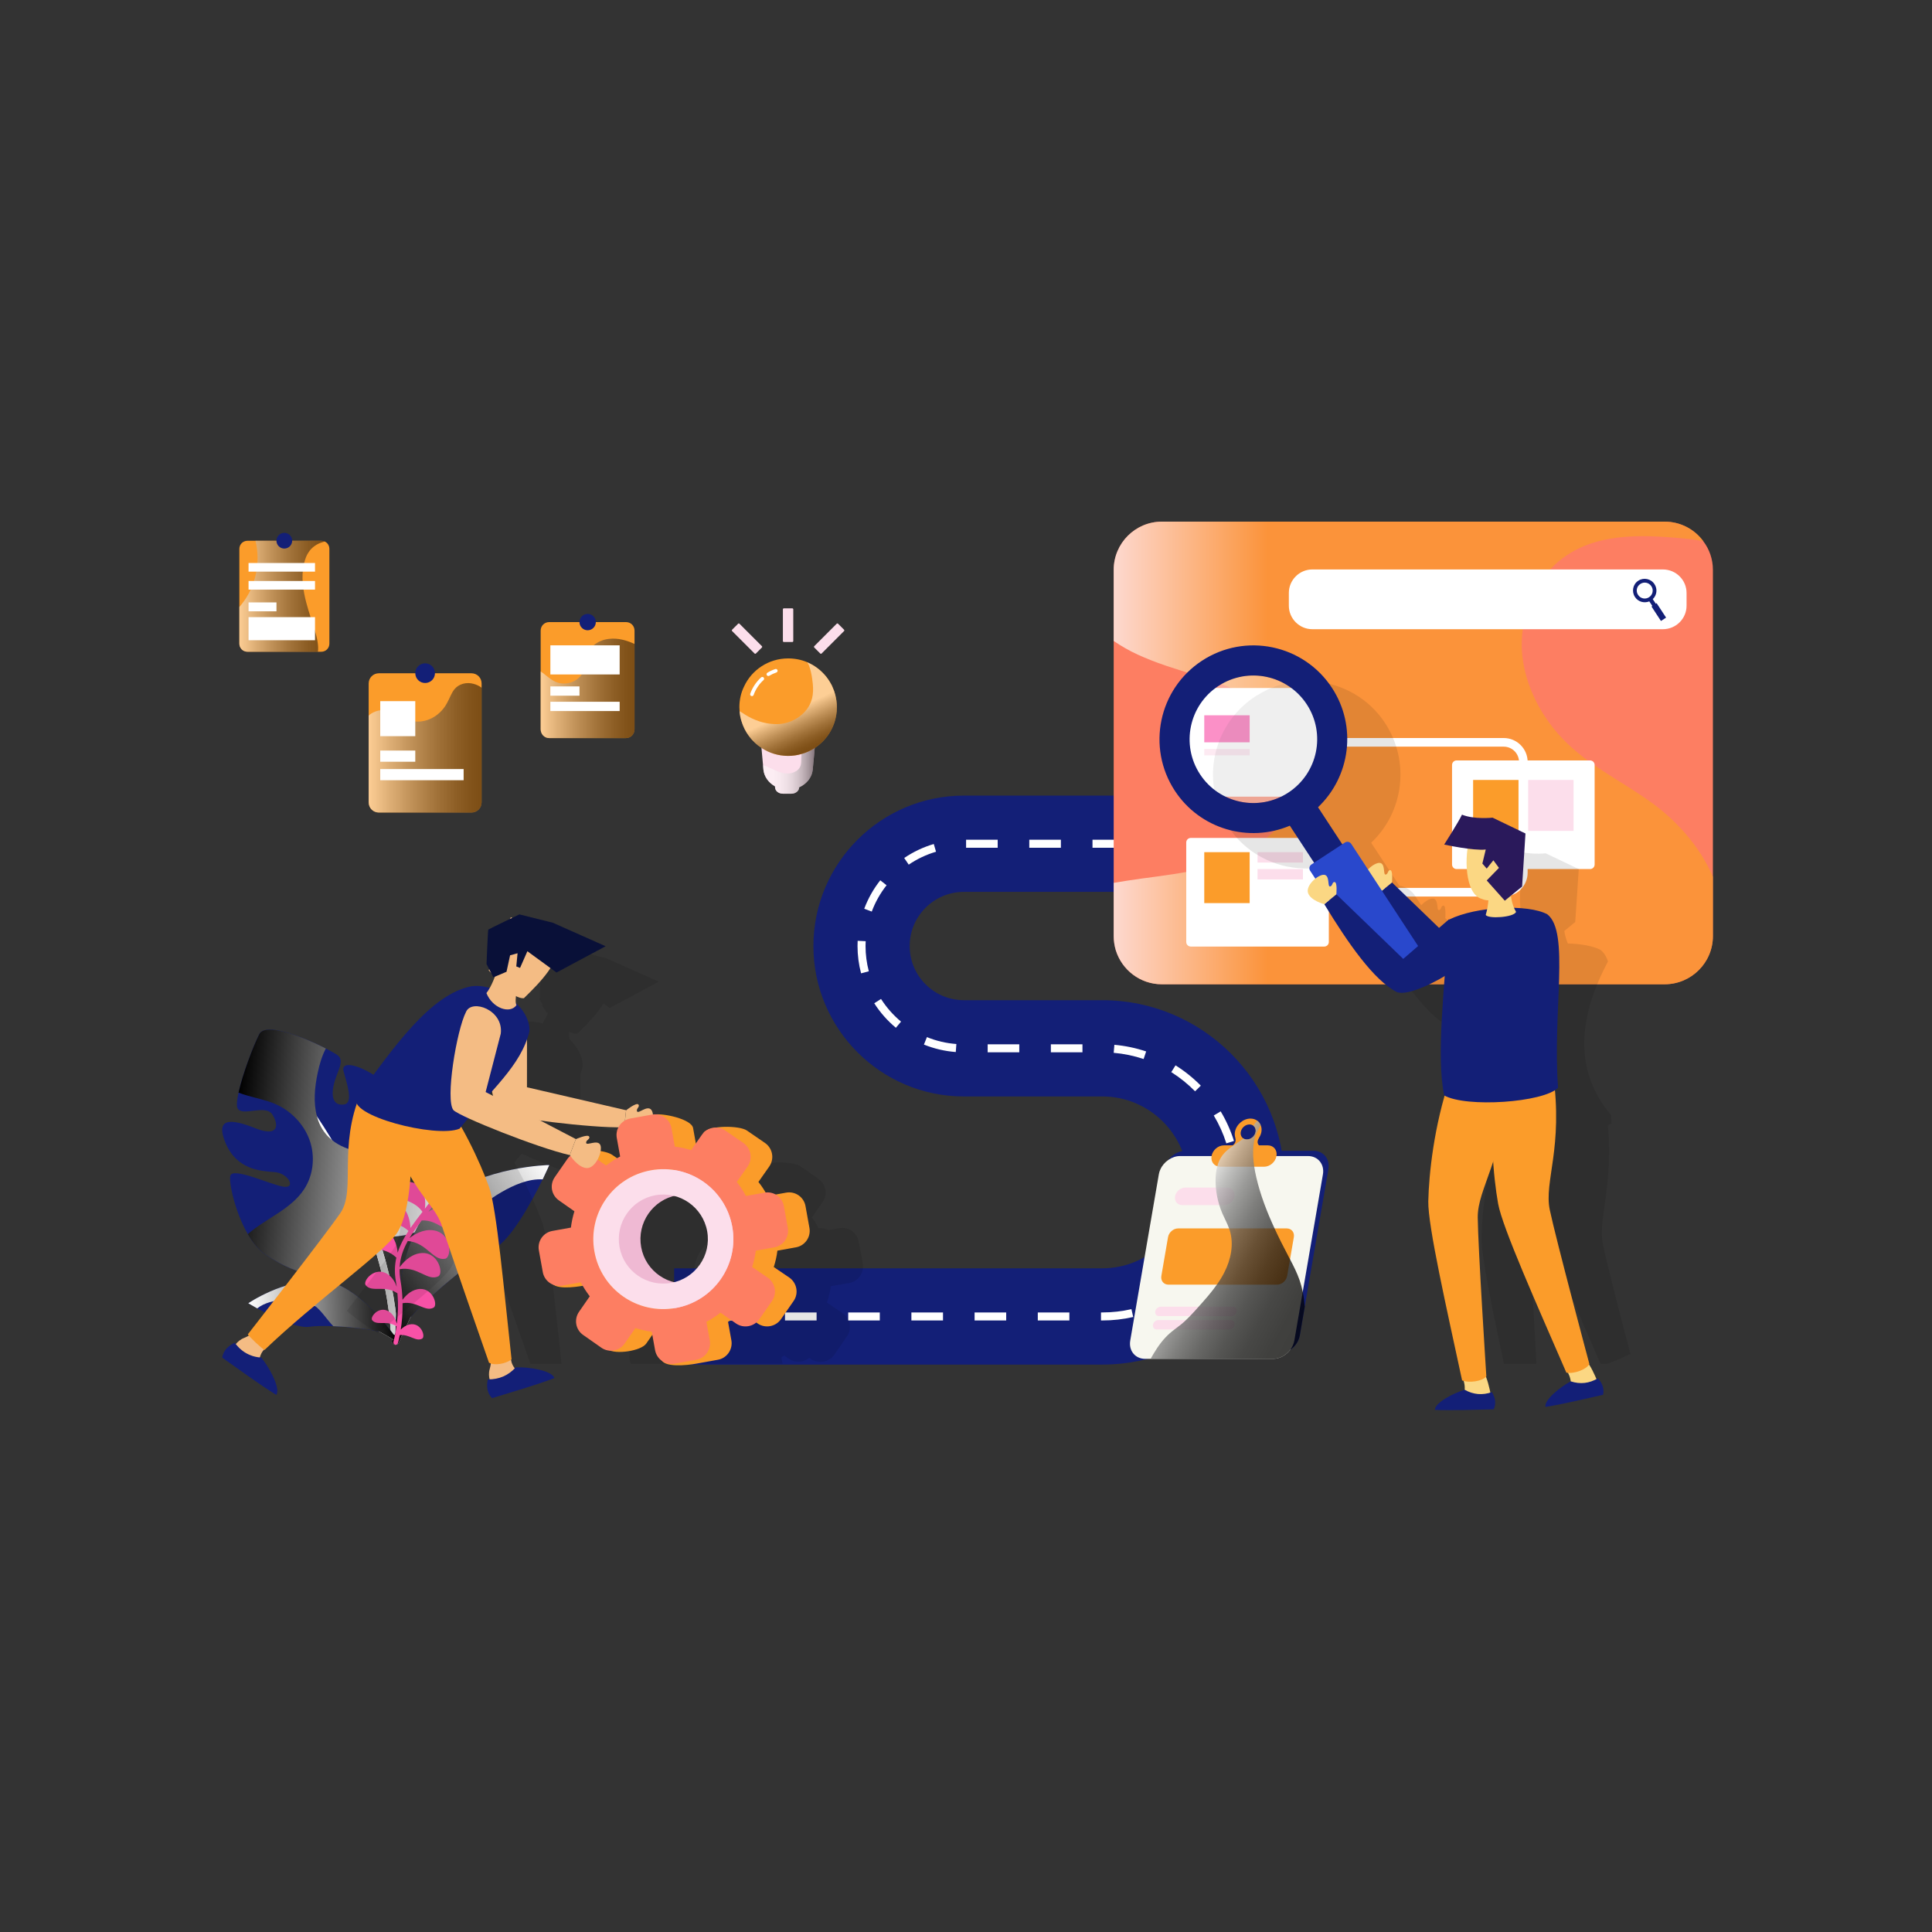 <svg width="200" height="200" viewBox="0 0 200 200" fill="none" xmlns="http://www.w3.org/2000/svg">
<rect x="0" y="0" width="200" height="200" fill="#333333" stroke="none"/>
<path d="M29.336 122.846C27.985 122.632 24.045 120.757 23.84 121.73C23.687 122.428 24.326 125.465 25.654 127.755C26.173 128.646 26.791 129.418 27.518 129.899C31.159 132.315 33.562 132.32 35.376 131.286C37.015 130.363 37.325 129.325 38.586 128.587C38.725 128.505 38.863 128.433 39.022 128.364C39.091 128.328 39.159 128.303 39.236 128.29C40.837 127.709 42.795 128.51 45.243 125.954C46.871 124.25 46.733 121.582 46.276 119.93C46.012 118.991 45.656 118.389 45.46 118.497C45.263 118.616 45.136 119.176 44.963 119.86C44.667 120.975 44.247 122.423 43.149 122.756C41.39 123.298 41.316 124.156 41.186 122.983C41.066 121.811 42.338 122.255 43.164 120.462C43.251 120.266 43.321 120.025 43.36 119.769C43.515 118.855 43.343 117.667 43.031 116.571C42.655 115.274 42.066 114.137 41.56 113.811C40.497 113.141 41.611 115.798 40.054 117.152C39.672 117.478 39.328 117.743 39.024 117.948C38.277 118.439 37.759 118.523 37.56 118.165C37.494 118.071 37.466 117.938 37.45 117.785C37.398 116.783 41.353 113.225 39.383 111.752C37.402 110.278 35.237 109.692 35.568 110.909C35.898 112.136 36.606 114.152 35.645 114.328C34.674 114.491 34.221 113.792 34.544 112.334C34.869 110.865 35.748 109.858 34.951 109.239C34.771 109.1 34.323 108.845 33.729 108.541C32.438 107.879 30.446 106.999 28.92 106.7C27.904 106.49 27.097 106.542 26.832 107.076C26.209 108.306 25.108 111.216 24.694 113.108C24.521 113.89 24.466 114.49 24.6 114.743C25.066 115.617 27.487 114.282 28.19 115.367C28.882 116.45 28.867 117.769 26.399 116.782C23.93 115.806 22.215 115.649 23.366 118.363C24.528 121.079 26.958 121.228 28.408 121.334C29.871 121.433 30.687 123.06 29.336 122.846Z" fill="#131F77"/>
<path d="M28.441 110.655L28.469 110.691C29.982 112.677 31.57 114.866 33.06 117.25C35.217 120.66 37.202 124.452 38.585 128.589C39.595 131.602 40.271 134.794 40.474 138.151C40.47 138.183 40.479 138.206 40.487 138.228C40.526 138.362 40.625 138.449 40.751 138.485C40.783 138.489 40.815 138.492 40.848 138.485C41.044 138.474 41.192 138.307 41.182 138.11C41.175 138.077 41.178 138.045 41.171 138.011C40.964 134.589 40.261 131.35 39.234 128.292C37.987 124.582 36.265 121.155 34.37 118.022L34.206 117.744C33.758 117.002 33.285 116.278 32.812 115.566C31.562 113.653 30.255 111.863 29.007 110.22C28.883 110.066 28.66 110.03 28.506 110.154C28.47 110.183 28.445 110.212 28.431 110.243C28.343 110.362 28.346 110.536 28.441 110.655Z" fill="white"/>
<path d="M32.037 117.991C32.643 119.66 32.459 121.621 31.483 123.105C30.115 125.195 27.511 126.131 25.654 127.755C26.173 128.646 26.791 129.418 27.518 129.899C31.159 132.315 33.562 132.32 35.376 131.286C37.015 130.363 37.325 129.325 38.586 128.587C39.596 131.6 40.272 134.792 40.475 138.149C40.471 138.181 40.48 138.204 40.488 138.226C40.722 138.165 40.948 138.082 41.172 138.009C40.965 134.587 40.262 131.348 39.235 128.29C40.836 127.709 42.794 128.51 45.242 125.954C46.87 124.25 46.732 121.582 46.275 119.93C45.834 119.903 45.403 119.888 44.962 119.861C44.666 120.976 44.246 122.424 43.148 122.757C41.389 123.299 41.315 124.157 41.185 122.984C41.065 121.812 42.337 122.256 43.163 120.463C43.25 120.267 43.32 120.026 43.359 119.77C42.316 119.709 41.282 119.66 40.238 119.599C38.183 119.48 35.912 119.262 34.371 118.02C34.133 117.821 33.907 117.612 33.708 117.362C33.269 116.826 32.979 116.221 32.813 115.563C32.417 114.145 32.574 112.527 32.888 111.057C33.069 110.2 33.317 109.329 33.729 108.541C32.438 107.879 30.446 106.999 28.92 106.7C27.904 106.49 27.097 106.542 26.832 107.076C26.209 108.306 25.108 111.216 24.694 113.108C24.995 113.228 25.298 113.326 25.613 113.415C26.557 113.692 27.533 113.876 28.432 114.257C30.067 114.948 31.431 116.322 32.037 117.991Z" fill="url(#paint0_linear_35_5094)"/>
<path d="M40.94 138.837C41.018 138.236 41.621 137.348 42.513 136.341C43.937 134.749 46.087 132.858 47.971 131.401C49.257 130.403 50.417 129.613 51.148 129.253C52.909 128.371 55.081 124.308 56.177 122.087C56.6 121.198 56.862 120.605 56.862 120.605C56.862 120.605 50.243 120.673 45.438 124.295C41.453 127.308 40.986 135.337 40.945 137.974C40.928 138.524 40.94 138.837 40.94 138.837Z" fill="#131F77"/>
<path d="M40.783 139.179C40.964 139.265 41.188 139.19 41.276 138.999C41.276 138.999 41.276 138.999 41.278 138.988L41.285 138.984C41.662 138.097 42.082 137.218 42.513 136.342C42.709 135.945 42.906 135.548 43.113 135.154C43.771 133.898 44.47 132.662 45.224 131.464C45.982 130.273 46.778 129.095 47.691 128.007C47.946 127.712 48.195 127.422 48.455 127.133C49.15 126.382 49.897 125.68 50.746 125.1C50.798 125.065 50.813 124.989 50.778 124.937C50.75 124.881 50.673 124.866 50.61 124.899C49.937 125.333 49.318 125.844 48.741 126.393C48.275 126.839 47.84 127.302 47.414 127.778C46.459 128.846 45.616 130.009 44.819 131.198C44.011 132.385 43.274 133.609 42.577 134.863C42.009 135.888 41.463 136.917 40.946 137.974C40.832 138.212 40.717 138.449 40.603 138.687C40.521 138.873 40.595 139.097 40.783 139.179Z" fill="white"/>
<path d="M40.783 139.179C40.964 139.265 41.188 139.19 41.276 138.999C41.276 138.999 41.276 138.999 41.278 138.988L41.285 138.984C41.662 138.097 42.082 137.218 42.513 136.342C43.937 134.75 46.087 132.859 47.971 131.402C48 131.193 48.03 130.984 48.049 130.773C48.168 129.559 48.121 128.295 48.455 127.134C48.519 126.921 48.597 126.698 48.694 126.491C48.711 126.461 48.724 126.424 48.741 126.393C49.381 125.083 50.624 124.162 51.887 123.425C53.2 122.664 54.707 122.009 56.178 122.088C56.601 121.199 56.863 120.606 56.863 120.606C56.863 120.606 50.244 120.674 45.439 124.296C41.454 127.309 40.987 135.338 40.946 137.975C40.832 138.213 40.717 138.45 40.603 138.688C40.521 138.873 40.595 139.097 40.783 139.179Z" fill="url(#paint1_linear_35_5094)"/>
<path d="M41.045 138.578C40.777 138.289 40.121 138.045 39.267 137.848C37.909 137.541 36.054 137.35 34.503 137.288C33.444 137.244 32.529 137.263 32.005 137.349C30.737 137.546 28.049 136.211 26.628 135.446C26.068 135.134 25.704 134.918 25.704 134.918C25.704 134.918 29.243 132.453 33.162 132.559C36.416 132.652 39.698 136.737 40.716 138.122C40.933 138.407 41.045 138.578 41.045 138.578Z" fill="#131F77"/>
<path d="M41.257 138.7C41.194 138.814 41.047 138.859 40.927 138.79C40.927 138.79 40.927 138.79 40.922 138.785H40.917C40.382 138.457 39.827 138.149 39.267 137.847C39.013 137.71 38.759 137.574 38.5 137.443C37.676 137.025 36.838 136.633 35.985 136.282C35.132 135.936 34.265 135.612 33.369 135.38C33.122 135.32 32.88 135.26 32.633 135.205C31.98 135.069 31.318 134.979 30.649 134.991C30.608 134.992 30.572 134.957 30.57 134.916C30.564 134.875 30.599 134.839 30.644 134.832C31.165 134.808 31.687 134.845 32.2 134.919C32.616 134.98 33.022 135.061 33.428 135.153C34.338 135.359 35.225 135.658 36.098 135.988C36.976 136.313 37.829 136.684 38.673 137.086C39.362 137.415 40.04 137.756 40.714 138.121C40.864 138.204 41.015 138.287 41.165 138.37C41.281 138.438 41.326 138.586 41.257 138.7Z" fill="white"/>
<path d="M41.257 138.7C41.194 138.814 41.047 138.859 40.927 138.79C40.927 138.79 40.927 138.79 40.922 138.785H40.917C40.382 138.457 39.827 138.149 39.267 137.847C37.909 137.54 36.054 137.349 34.503 137.287C34.408 137.187 34.314 137.087 34.224 136.982C33.702 136.382 33.249 135.694 32.633 135.204C32.518 135.115 32.393 135.026 32.264 134.953C32.243 134.943 32.222 134.928 32.202 134.919C31.367 134.466 30.359 134.446 29.411 134.532C28.427 134.624 27.38 134.846 26.628 135.444C26.068 135.132 25.704 134.916 25.704 134.916C25.704 134.916 29.243 132.451 33.162 132.557C36.416 132.65 39.698 136.735 40.716 138.12C40.866 138.203 41.017 138.286 41.167 138.369C41.281 138.438 41.326 138.586 41.257 138.7Z" fill="url(#paint2_linear_35_5094)"/>
<path d="M40.321 127.662C40.935 128.258 41.116 129.103 41.165 129.678C41.411 128.9 41.799 128.164 42.287 127.424C40.863 126.11 39.106 126.83 38.487 125.718C38.141 125.098 40.129 123.407 41.587 124.823C42.299 125.515 42.461 126.525 42.49 127.123C42.866 126.578 43.287 126.026 43.734 125.448C42.76 124.059 41.125 124.348 40.802 123.282C40.622 122.688 42.635 121.612 43.619 123.094C44.069 123.772 44.054 124.602 43.98 125.128C44.301 124.714 44.633 124.279 44.969 123.825C44.98 122.207 43.674 121.288 44.167 120.257C44.462 119.64 46.899 120.26 46.598 122.196C46.454 123.125 45.772 123.807 45.318 124.169C44.989 124.611 44.664 125.037 44.351 125.441C44.688 125.211 45.103 125.017 45.575 124.98C47.348 124.839 47.745 127.087 47.166 127.313C46.129 127.716 45.348 126.255 43.659 126.342C43.178 126.975 42.746 127.573 42.39 128.165C42.856 127.805 43.763 127.243 44.782 127.351C46.804 127.564 46.778 130.173 46.08 130.305C44.804 130.546 44.234 128.657 42.216 128.467C41.732 129.337 41.423 130.21 41.371 131.186C41.666 130.771 42.399 129.901 43.454 129.737C45.359 129.44 45.97 131.838 45.363 132.128C44.251 132.66 43.268 131.062 41.366 131.385C41.36 131.754 41.386 132.136 41.457 132.541C41.581 133.244 41.644 133.921 41.667 134.558C41.951 134.17 42.464 133.623 43.184 133.468C44.754 133.13 45.377 135.095 44.886 135.365C44.015 135.845 43.151 134.657 41.676 134.906C41.692 135.986 41.597 136.927 41.485 137.64C41.71 137.413 42.009 137.192 42.386 137.111C43.598 136.85 44.079 138.366 43.7 138.575C43.061 138.927 42.426 138.118 41.388 138.201C41.29 138.702 41.202 139.004 41.191 139.042C41.156 139.162 41.035 139.234 40.915 139.211C40.907 139.21 40.899 139.207 40.891 139.205C40.763 139.167 40.69 139.032 40.728 138.904C40.732 138.891 40.908 138.277 41.043 137.298C40.027 136.622 39.034 137.277 38.531 136.671C38.255 136.338 39.257 135.103 40.289 135.789C40.777 136.113 40.988 136.672 41.078 137.03C41.181 136.174 41.242 135.083 41.142 133.882C39.816 132.976 38.516 133.841 37.861 133.051C37.503 132.619 38.802 131.019 40.139 131.908C40.642 132.242 40.918 132.771 41.069 133.207C41.043 133.015 41.015 132.821 40.98 132.625C40.823 131.735 40.86 130.939 41.03 130.188C39.671 128.881 37.976 129.578 37.382 128.512C37.054 127.922 38.938 126.318 40.321 127.662Z" fill="#F851A7"/>
<path d="M114.1 141.262H69.788V131.296H114.1C119.007 131.296 122.998 127.306 122.998 122.401C122.998 117.496 119.006 113.503 114.1 113.503H99.775C91.19 113.503 84.204 106.519 84.204 97.932C84.204 89.345 91.19 82.361 99.775 82.361H127.982V92.327H99.775C96.684 92.327 94.169 94.841 94.169 97.933C94.169 101.025 96.683 103.539 99.775 103.539H114.101C124.503 103.539 132.965 112.003 132.965 122.403C132.965 132.803 124.502 141.262 114.1 141.262Z" fill="#131F77"/>
<path d="M71.449 135.864H69.788V136.695H71.449V135.864Z" fill="white"/>
<path d="M114.1 136.694H113.974V135.864H114.1C115.125 135.864 116.144 135.75 117.125 135.523L117.31 136.334C116.269 136.574 115.189 136.694 114.1 136.694ZM110.702 136.694H107.432V135.864H110.702V136.694ZM104.161 136.694H100.889V135.864H104.161V136.694ZM97.619 136.694H94.347V135.864H97.619V136.694ZM91.076 136.694H87.806V135.864H91.076V136.694ZM84.534 136.694H81.262V135.864H84.534V136.694ZM77.993 136.694H74.721V135.864H77.993V136.694ZM120.473 135.202L120.103 134.456C121.044 133.989 121.934 133.405 122.752 132.72L123.284 133.356C122.418 134.083 121.472 134.702 120.473 135.202ZM125.589 130.91L124.921 130.417C125.554 129.567 126.082 128.642 126.496 127.672L127.26 127.996C126.822 129.029 126.259 130.008 125.589 130.91ZM128.202 124.772L127.381 124.636C127.504 123.903 127.566 123.15 127.566 122.401C127.566 122.09 127.555 121.778 127.535 121.467L128.362 121.415C128.385 121.739 128.396 122.07 128.396 122.401C128.397 123.196 128.33 123.994 128.202 124.772ZM126.95 118.359C126.634 117.357 126.196 116.387 125.649 115.475L126.363 115.047C126.942 116.014 127.406 117.045 127.742 118.113L126.95 118.359ZM123.714 112.971C122.971 112.215 122.142 111.547 121.249 110.986L121.69 110.285C122.639 110.879 123.518 111.586 124.308 112.387L123.714 112.971ZM118.387 109.629C117.386 109.295 116.343 109.078 115.289 108.987L115.36 108.157C116.481 108.258 117.587 108.488 118.65 108.845L118.387 109.629ZM112.056 108.935H108.786V108.105H112.056V108.935ZM105.515 108.935H102.243V108.105H105.515V108.935ZM98.942 108.906C97.805 108.818 96.697 108.559 95.644 108.134L95.955 107.362C96.928 107.758 97.953 107.998 99.003 108.076L98.942 108.906ZM92.742 106.395C91.869 105.668 91.115 104.815 90.502 103.858L91.203 103.41C91.769 104.296 92.466 105.084 93.274 105.759L92.742 106.395ZM89.139 100.76C88.894 99.839 88.771 98.888 88.771 97.931C88.771 97.749 88.776 97.571 88.784 97.392L89.614 97.432C89.606 97.598 89.601 97.763 89.601 97.932C89.601 98.818 89.715 99.697 89.94 100.547L89.139 100.76ZM90.244 94.366L89.465 94.074C89.866 93.007 90.424 92.014 91.126 91.128L91.778 91.641C91.129 92.462 90.612 93.38 90.244 94.366ZM94.07 89.507L93.603 88.819C94.547 88.18 95.575 87.693 96.664 87.372L96.898 88.17C95.893 88.465 94.941 88.916 94.07 89.507ZM122.908 87.758H119.636V86.928H122.908V87.758ZM116.365 87.758H113.095V86.928H116.365V87.758ZM109.823 87.758H106.551V86.928H109.823V87.758ZM103.281 87.758H100.009V86.928H103.281V87.758Z" fill="white"/>
<path d="M127.981 86.928H126.32V87.759H127.981V86.928Z" fill="white"/>
<path d="M137.517 121.031L135.066 135.276L134.559 138.227C134.454 138.842 134.069 139.388 133.562 139.734C133.203 139.981 132.786 140.125 132.358 140.125H119.117C118.081 140.125 117.39 139.276 117.571 138.227L120.529 121.031C120.592 120.679 120.74 120.353 120.953 120.07C120.953 120.067 120.956 120.067 120.956 120.067C121.377 119.504 122.042 119.129 122.729 119.129H135.97C137.007 119.13 137.698 119.982 137.517 121.031Z" fill="#131F77"/>
<path d="M136.948 121.574L134.859 133.73L133.991 138.77C133.928 139.122 133.777 139.451 133.563 139.734C133.142 140.293 132.477 140.668 131.79 140.668H118.549C117.513 140.668 116.822 139.819 117.003 138.77L117.24 137.385L118.141 132.151L118.717 128.799L119.96 121.575C119.97 121.509 119.986 121.447 120.003 121.384V121.381C120.033 121.272 120.069 121.167 120.118 121.065C120.296 120.66 120.592 120.315 120.954 120.071C120.954 120.068 120.957 120.068 120.957 120.068C121.316 119.821 121.733 119.673 122.161 119.673H135.402C136.438 119.673 137.129 120.525 136.948 121.574Z" fill="#F7F7EF"/>
<path d="M131.242 118.567H130.338C130.338 118.567 130 118.31 130.328 117.801H130.321C130.446 117.61 130.538 117.403 130.578 117.183C130.624 116.92 130.594 116.676 130.502 116.466C130.43 116.288 130.311 116.137 130.16 116.025C129.969 115.877 129.726 115.795 129.449 115.795C128.692 115.795 127.972 116.413 127.84 117.183C127.804 117.403 127.824 117.611 127.883 117.801H127.88C128.034 118.31 127.604 118.567 127.604 118.567H126.701C126.099 118.567 125.526 119.062 125.421 119.673C125.316 120.283 125.719 120.779 126.321 120.779H130.861C131.463 120.779 132.036 120.284 132.141 119.673C132.247 119.062 131.844 118.567 131.242 118.567ZM129.345 116.403C129.5 116.403 129.634 116.449 129.74 116.531C129.928 116.666 130.023 116.909 129.977 117.183C129.901 117.611 129.503 117.956 129.079 117.956C128.941 117.956 128.819 117.92 128.717 117.857C128.507 117.722 128.395 117.472 128.444 117.183C128.52 116.751 128.921 116.403 129.345 116.403Z" fill="#fb9c2a"/>
<path d="M126.741 124.751H122.378C121.885 124.751 121.556 124.346 121.642 123.846C121.728 123.346 122.197 122.941 122.69 122.941H127.053C127.546 122.941 127.875 123.346 127.789 123.846C127.703 124.346 127.233 124.751 126.741 124.751Z" fill="#FCDEEB"/>
<path d="M132.199 132.987H120.959C120.466 132.987 120.137 132.582 120.223 132.082L120.914 128.07C121 127.57 121.469 127.165 121.962 127.165H133.202C133.695 127.165 134.024 127.57 133.938 128.07L133.247 132.082C133.161 132.582 132.692 132.987 132.199 132.987Z" fill="#fb9c2a"/>
<path d="M127.474 136.242H119.986C119.722 136.242 119.545 136.025 119.591 135.757C119.637 135.489 119.889 135.272 120.153 135.272H127.641C127.905 135.272 128.082 135.489 128.036 135.757C127.989 136.025 127.738 136.242 127.474 136.242Z" fill="#FCDEEB"/>
<path d="M127.236 137.625H119.748C119.484 137.625 119.307 137.408 119.353 137.14C119.399 136.872 119.651 136.655 119.915 136.655H127.403C127.667 136.655 127.844 136.872 127.798 137.14C127.751 137.408 127.5 137.625 127.236 137.625Z" fill="#FCDEEB"/>
<path opacity="0.75" d="M135.066 135.276L134.559 138.227C134.454 138.842 134.069 139.388 133.562 139.734C133.141 140.293 132.476 140.668 131.789 140.668H119.114C119.134 140.628 119.154 140.592 119.173 140.556C119.255 140.411 119.337 140.266 119.423 140.125C119.89 139.342 120.43 138.599 121.114 138.003C121.265 137.871 121.423 137.746 121.584 137.625C121.811 137.451 122.041 137.283 122.262 137.105C122.436 136.964 122.607 136.812 122.769 136.654C122.914 136.522 123.052 136.384 123.187 136.243C123.483 135.937 123.769 135.618 124.055 135.299C124.062 135.289 124.072 135.283 124.078 135.273C124.736 134.536 125.401 133.793 125.966 132.987C126.255 132.582 126.519 132.161 126.742 131.717C127.423 130.385 127.749 128.806 127.305 127.375C127.282 127.303 127.259 127.233 127.233 127.164C127.045 126.641 126.772 126.151 126.549 125.641C126.424 125.351 126.316 125.055 126.223 124.753C126.039 124.164 125.92 123.559 125.868 122.944C125.845 122.697 125.835 122.451 125.835 122.204C125.835 121.711 125.881 121.207 126.013 120.73C126.115 120.352 126.266 119.993 126.493 119.674C126.51 119.648 126.529 119.621 126.549 119.595C126.677 119.424 126.822 119.273 126.977 119.131C127.201 118.924 127.447 118.743 127.701 118.568C128.043 118.335 128.395 118.114 128.718 117.858C128.82 117.921 128.942 117.957 129.08 117.957C129.504 117.957 129.903 117.612 129.978 117.184C130.024 116.911 129.929 116.668 129.741 116.533C129.876 116.339 130.017 116.158 130.162 116.026C130.313 116.138 130.432 116.289 130.504 116.467C130.257 116.947 129.968 117.411 129.853 117.977C129.814 118.174 129.781 118.372 129.764 118.569C129.741 118.757 129.728 118.944 129.724 119.132C129.718 119.313 129.721 119.494 129.727 119.675C129.744 120.043 129.783 120.415 129.839 120.78C129.895 121.148 129.967 121.514 130.05 121.875C130.474 123.704 131.152 125.458 131.942 127.165C132.376 128.112 132.85 129.043 133.334 129.961C133.403 130.096 133.475 130.227 133.545 130.362C133.913 131.066 134.272 131.773 134.532 132.523C134.67 132.921 134.775 133.322 134.861 133.73C134.961 134.24 135.027 134.756 135.066 135.276Z" fill="url(#paint3_linear_35_5094)"/>
<path d="M177.32 58.988V96.905C177.32 99.65 175.088 101.893 172.31 101.893H120.278C118.024 101.893 116.127 100.398 115.502 98.356C115.368 97.898 115.29 97.407 115.29 96.905V58.988C115.29 56.243 117.522 54 120.278 54H172.31C173.962 54 175.423 54.792 176.327 56.031C176.951 56.845 177.32 57.883 177.32 58.988Z" fill="#FD7E62"/>
<path opacity="0.7" d="M177.32 90.745V96.905C177.32 99.65 175.088 101.893 172.31 101.893H120.278C118.024 101.893 116.127 100.398 115.502 98.356C115.368 97.898 115.29 97.407 115.29 96.905V91.393C115.747 91.315 116.205 91.237 116.662 91.17C117.666 91.014 118.67 90.88 119.686 90.746C121.985 90.434 124.283 90.088 126.482 89.34C127.073 89.139 127.665 88.894 128.245 88.604C129.997 87.745 131.615 86.517 132.787 85.033C132.876 84.944 132.943 84.843 133.021 84.743C134.237 83.092 134.929 81.161 134.673 79.108V79.095C134.472 77.511 133.747 76.104 132.72 74.911C131.582 73.583 130.087 72.501 128.502 71.708C128.301 71.596 128.089 71.496 127.877 71.407C127.107 71.061 126.315 70.749 125.511 70.47C123.402 69.734 121.215 69.164 119.128 68.339C118.682 68.161 118.235 67.971 117.789 67.77C116.907 67.368 116.082 66.888 115.29 66.353V58.988C115.29 56.243 117.522 54 120.278 54H172.31C173.962 54 175.423 54.792 176.327 56.031C175.736 55.942 175.267 55.83 174.977 55.808C170.614 55.384 165.883 55.038 162.223 57.46C161.576 57.884 160.984 58.386 160.471 58.955C158.92 60.629 157.938 62.838 157.637 65.137C157.537 65.885 157.503 66.643 157.548 67.391C157.648 68.875 158.017 70.337 158.608 71.709C159.032 72.724 159.568 73.684 160.215 74.588C160.918 75.603 161.755 76.53 162.67 77.355C165.404 79.821 168.807 81.372 171.697 83.637C172.467 84.251 173.203 84.909 173.873 85.634C174.13 85.891 174.375 86.158 174.598 86.437C175.713 87.743 176.639 89.194 177.32 90.745Z" fill="url(#paint4_linear_35_5094)"/>
<path d="M174.592 61.382V62.702C174.592 64.041 173.498 65.135 172.14 65.135H135.854C134.515 65.135 133.421 64.041 133.421 62.702V61.382C133.421 60.043 134.515 58.949 135.854 58.949H172.14C173.498 58.949 174.592 60.043 174.592 61.382Z" fill="white"/>
<path d="M171.45 62.558L171.405 62.491L171.093 62.022C171.517 61.62 171.606 60.973 171.271 60.471C170.914 59.913 170.155 59.746 169.597 60.114C169.028 60.482 168.883 61.241 169.251 61.799C169.575 62.301 170.2 62.469 170.735 62.257L171.047 62.726L171.08 62.782L171.459 63.373L171.827 63.127L171.45 62.558ZM170.714 61.822C170.335 62.079 169.821 61.967 169.576 61.588C169.319 61.209 169.42 60.695 169.81 60.45C170.189 60.193 170.703 60.305 170.948 60.684C171.205 61.063 171.093 61.576 170.714 61.822Z" fill="#131F77"/>
<path d="M171.484 62.445L170.971 62.781C170.966 62.784 170.964 62.791 170.968 62.796L171.936 64.274C171.939 64.279 171.946 64.281 171.951 64.277L172.464 63.941C172.469 63.938 172.471 63.931 172.467 63.926L171.499 62.448C171.497 62.443 171.49 62.442 171.484 62.445Z" fill="#131F77"/>
<path d="M155.664 92.808H130.181V91.915H155.664C156.539 91.915 157.249 91.208 157.249 90.333V78.878C157.249 78.003 156.538 77.293 155.664 77.293H130.181V76.4H155.664C157.031 76.4 158.142 77.512 158.142 78.878V90.333C158.142 91.7 157.03 92.808 155.664 92.808Z" fill="white"/>
<path d="M137.088 82.468H123.271C123.01 82.468 122.799 82.257 122.799 81.996V71.694C122.799 71.433 123.01 71.222 123.271 71.222H137.088C137.349 71.222 137.56 71.433 137.56 71.694V81.996C137.56 82.257 137.348 82.468 137.088 82.468Z" fill="white"/>
<path d="M137.088 97.988H123.271C123.01 97.988 122.799 97.777 122.799 97.516V87.214C122.799 86.953 123.01 86.742 123.271 86.742H137.088C137.349 86.742 137.56 86.953 137.56 87.214V97.516C137.56 97.776 137.348 97.988 137.088 97.988Z" fill="white"/>
<path d="M164.604 89.965H150.787C150.526 89.965 150.315 89.754 150.315 89.493V79.191C150.315 78.93 150.526 78.719 150.787 78.719H164.604C164.865 78.719 165.076 78.93 165.076 79.191V89.493C165.076 89.754 164.864 89.965 164.604 89.965Z" fill="white"/>
<path d="M129.364 74.046H124.665V76.845H129.364V74.046Z" fill="#F851A7"/>
<path d="M129.364 88.216H124.665V93.489H129.364V88.216Z" fill="#fb9c2a"/>
<path d="M157.196 80.74H152.497V86.013H157.196V80.74Z" fill="#fb9c2a"/>
<path d="M162.894 80.74H158.195V86.013H162.894V80.74Z" fill="#FCDEEB"/>
<path d="M134.879 88.216H130.18V89.291H134.879V88.216Z" fill="#FCDEEB"/>
<path d="M134.879 89.965H130.18V91.04H134.879V89.965Z" fill="#FCDEEB"/>
<path d="M129.364 77.532H124.665V78.194H129.364V77.532Z" fill="#FCDEEB"/>
<path d="M84.475 75.912L84.447 76.253L84.341 77.432L84.24 78.556L84.234 78.629L84.212 78.847L84.206 78.875L84.139 79.646C84.133 79.708 84.128 79.763 84.111 79.819C84.111 79.847 84.105 79.875 84.094 79.903C84.088 79.953 84.077 80.004 84.055 80.048C84.055 80.065 84.049 80.082 84.044 80.093C84.033 80.132 84.022 80.171 84.005 80.21C83.944 80.367 83.865 80.517 83.765 80.657C83.726 80.719 83.676 80.786 83.62 80.842C83.626 80.848 83.62 80.848 83.62 80.848C83.609 80.865 83.598 80.882 83.575 80.893C83.396 81.094 83.178 81.268 82.927 81.402C82.865 81.441 82.798 81.475 82.731 81.503L82.725 81.531C82.725 81.615 82.697 81.699 82.658 81.771C82.658 81.777 82.652 81.782 82.652 81.788C82.596 81.883 82.518 81.961 82.417 82.023C82.283 82.112 82.115 82.163 81.936 82.163H81.03C80.605 82.163 80.253 81.884 80.236 81.531L80.225 81.402C79.571 81.033 79.09 80.401 79.023 79.647L78.989 79.222L78.827 77.422L78.687 75.913L84.475 75.912Z" fill="#FCDEEB"/>
<path opacity="0.5" d="M84.447 76.253L84.341 77.432L84.24 78.556L84.234 78.629L84.212 78.847L84.206 78.875L84.139 79.646C84.133 79.708 84.128 79.763 84.111 79.819C84.111 79.847 84.105 79.875 84.094 79.903C84.088 79.953 84.077 80.004 84.055 80.048C84.055 80.065 84.049 80.082 84.044 80.093C84.033 80.132 84.022 80.171 84.005 80.21C83.944 80.367 83.865 80.517 83.765 80.657C83.726 80.719 83.676 80.786 83.62 80.842C83.626 80.848 83.62 80.848 83.62 80.848C83.609 80.865 83.598 80.882 83.575 80.893C83.396 81.094 83.178 81.268 82.927 81.402C82.865 81.441 82.798 81.475 82.731 81.503L82.725 81.531C82.725 81.615 82.697 81.699 82.658 81.771C82.658 81.777 82.652 81.782 82.652 81.788C82.596 81.883 82.518 81.961 82.417 82.023C82.283 82.112 82.115 82.163 81.936 82.163H81.03C80.605 82.163 80.253 81.884 80.236 81.531L80.225 81.402C79.571 81.033 79.09 80.401 79.023 79.647L78.989 79.222C79.101 79.239 79.213 79.284 79.324 79.328C79.944 79.568 80.531 79.937 81.197 80.049C81.857 80.161 82.656 79.904 82.874 79.266C82.964 78.992 82.936 78.696 82.947 78.411C82.953 78.288 82.964 78.171 82.986 78.048C83.059 77.59 83.254 77.154 83.562 76.813C83.799 76.55 84.106 76.349 84.447 76.253Z" fill="url(#paint5_linear_35_5094)"/>
<path d="M86.633 73.207C86.633 74.319 86.275 75.348 85.666 76.181C85.537 76.354 85.398 76.516 85.252 76.673C85.146 76.79 85.028 76.897 84.911 76.997C84.732 77.159 84.542 77.304 84.341 77.433C83.927 77.701 83.48 77.914 82.988 78.048C82.552 78.182 82.082 78.249 81.591 78.249C80.562 78.249 79.623 77.947 78.83 77.422C77.846 76.785 77.097 75.801 76.751 74.638C76.65 74.314 76.583 73.967 76.561 73.621C76.55 73.487 76.539 73.341 76.539 73.207C76.539 72.447 76.707 71.714 77.02 71.077C77.814 69.344 79.569 68.159 81.592 68.159C82.285 68.159 82.956 68.293 83.56 68.55C83.594 68.567 83.633 68.584 83.666 68.6C84.398 68.93 85.041 69.438 85.539 70.059C85.763 70.344 85.958 70.657 86.126 70.987V70.993C86.132 70.999 86.137 71.004 86.137 71.015C86.154 71.054 86.176 71.099 86.187 71.138C86.187 71.144 86.193 71.144 86.193 71.149C86.305 71.389 86.394 71.641 86.461 71.904C86.571 72.318 86.633 72.754 86.633 73.207Z" fill="#fb9c2a"/>
<path d="M77.841 72.063C77.82 72.063 77.8 72.06 77.779 72.052C77.682 72.018 77.631 71.911 77.665 71.815C77.893 71.17 78.282 70.585 78.79 70.124C78.866 70.055 78.984 70.06 79.053 70.137C79.122 70.213 79.117 70.331 79.04 70.4C78.577 70.821 78.223 71.353 78.016 71.939C77.99 72.015 77.918 72.063 77.841 72.063Z" fill="white"/>
<path d="M79.538 69.984C79.475 69.984 79.414 69.952 79.379 69.894C79.326 69.806 79.354 69.692 79.442 69.638C79.697 69.484 79.969 69.358 80.252 69.262C80.349 69.23 80.455 69.281 80.488 69.379C80.521 69.476 80.469 69.582 80.371 69.615C80.114 69.702 79.866 69.818 79.634 69.957C79.604 69.975 79.571 69.984 79.538 69.984Z" fill="white"/>
<path opacity="0.5" d="M86.633 73.207C86.633 74.319 86.275 75.348 85.666 76.181C85.537 76.354 85.398 76.516 85.252 76.673C85.146 76.79 85.028 76.897 84.911 76.997C84.732 77.159 84.542 77.304 84.341 77.433C83.927 77.701 83.48 77.914 82.988 78.048C82.552 78.182 82.082 78.249 81.591 78.249C80.562 78.249 79.623 77.947 78.83 77.422C77.846 76.785 77.097 75.801 76.751 74.638C76.65 74.314 76.583 73.967 76.561 73.621C76.773 73.733 76.963 73.867 77.165 74.001C78.037 74.538 79.054 74.907 80.083 74.951C80.43 74.973 80.776 74.962 81.123 74.895C82.241 74.683 83.292 73.967 83.812 72.966C83.913 72.765 83.996 72.558 84.052 72.334C84.058 72.323 84.058 72.312 84.063 72.3C84.186 71.808 84.186 71.299 84.141 70.791C84.124 70.607 84.102 70.428 84.074 70.249C84.007 69.78 83.906 69.31 83.739 68.874C83.711 68.807 83.661 68.723 83.61 68.634C83.593 68.606 83.576 68.578 83.56 68.55C83.594 68.567 83.633 68.584 83.666 68.6C84.398 68.93 85.041 69.438 85.539 70.059C85.763 70.344 85.958 70.657 86.126 70.987V70.993C86.132 70.999 86.137 71.004 86.137 71.015C86.154 71.054 86.176 71.099 86.187 71.138C86.187 71.144 86.193 71.144 86.193 71.149C86.305 71.389 86.394 71.641 86.461 71.904C86.571 72.318 86.633 72.754 86.633 73.207Z" fill="url(#paint6_linear_35_5094)"/>
<path d="M82.02 66.461H81.144C81.089 66.461 81.044 66.416 81.044 66.361V63.077C81.044 63.022 81.089 62.977 81.144 62.977H82.02C82.075 62.977 82.12 63.022 82.12 63.077V66.361C82.12 66.416 82.075 66.461 82.02 66.461Z" fill="#FCDEEB"/>
<path d="M84.912 67.65L84.293 67.031C84.254 66.992 84.254 66.929 84.293 66.89L86.615 64.568C86.654 64.529 86.717 64.529 86.756 64.568L87.375 65.187C87.414 65.226 87.414 65.289 87.375 65.328L85.053 67.65C85.015 67.689 84.951 67.689 84.912 67.65Z" fill="#FCDEEB"/>
<path d="M78.252 67.65L78.871 67.031C78.91 66.992 78.91 66.929 78.871 66.89L76.549 64.568C76.51 64.529 76.447 64.529 76.408 64.568L75.789 65.187C75.75 65.226 75.75 65.289 75.789 65.328L78.111 67.65C78.15 67.689 78.213 67.689 78.252 67.65Z" fill="#FCDEEB"/>
<g opacity="0.1">
<path d="M71.886 132.783C71.45 130.369 72.981 128.075 75.317 127.495C77.009 127.931 78.387 129.307 78.719 131.145C79.152 133.547 77.617 135.83 75.279 136.406C73.59 135.974 72.216 134.609 71.886 132.783ZM56.193 116.944C56.279 116.848 56.368 116.748 56.453 116.653C56.486 116.811 56.516 116.984 56.551 117.131L56.193 116.944ZM87.927 132.816C88.857 132.65 89.488 131.72 89.322 130.79L88.89 128.531C88.724 127.601 87.827 126.97 86.897 127.136L85.768 127.335C85.469 127.169 85.104 127.103 84.738 127.136C84.539 126.771 84.306 126.372 84.04 126.04L85.17 124.412C85.701 123.648 85.502 122.552 84.705 122.02L82.845 120.724C82.28 120.359 80.652 120.226 79.523 120.425C79.191 120.458 78.892 120.525 78.626 120.724C78.526 120.79 78.427 120.857 78.36 120.956C78.294 121.023 78.227 121.089 78.161 121.155L77.563 122.052L77.264 120.458C77.098 119.528 74.141 118.897 73.211 119.063H73.078C73.045 118.864 73.012 118.664 72.912 118.565C72.513 118.067 71.616 119.03 71.45 118.731C71.317 118.465 71.815 118.233 71.583 118C71.384 117.801 70.321 118.631 70.321 118.631V118.598L65.87 117.568L60.057 116.239V111.223C60.156 110.957 60.256 110.691 60.323 110.426C60.356 109.396 59.792 108.4 58.961 107.569C58.895 107.37 58.895 107.104 58.928 106.805C59.227 106.938 59.493 107.038 59.759 107.004C60.789 106.008 61.785 104.978 62.483 103.881L63.114 104.346L68.196 101.622L62.748 99.197L59.292 98.335C59.292 98.335 58.96 98.501 58.528 98.7L58.395 98.634L58.328 98.8C57.398 99.265 56.102 99.896 56.069 99.929C56.003 99.962 55.87 103.483 55.87 103.483L56.169 104.015L56.103 104.148C56.169 104.215 56.269 104.314 56.335 104.381L56.601 104.846L56.734 104.813C56.568 105.245 56.368 105.61 56.169 105.942C55.538 105.776 54.907 105.71 54.309 105.776C50.09 106.573 46.204 112.154 42.483 117.303C42.35 117.502 42.35 117.735 42.483 117.967C42.317 118.432 42.184 118.897 42.084 119.329C41.021 123.78 42.151 127.235 40.755 129.261C40.024 130.357 37.931 133.048 35.905 135.705C36.304 136.037 36.702 136.369 37.101 136.668C37.765 137.166 38.463 137.598 39.094 137.997C42.648 135.074 45.804 132.549 46.635 131.287C47.399 130.125 47.798 128.131 47.997 125.806V125.474C49.459 127.965 50.721 128.929 51.252 130.623C51.817 132.35 53.644 137.599 54.906 141.187H58.128C57.464 134.909 56.799 128.497 56.135 126.571C55.57 125.01 54.574 122.751 53.245 120.359C53.478 120.027 53.743 119.728 54.009 119.429C56.633 120.658 61.915 122.685 64.506 123.249C64.506 123.249 64.539 123.315 64.573 123.349C64.44 123.449 64.34 123.548 64.241 123.681L62.946 125.541C62.381 126.338 62.58 127.401 63.378 127.966L64.972 129.062C64.806 129.594 64.673 130.192 64.607 130.756L62.68 131.121C61.75 131.287 61.119 132.184 61.285 133.114L61.717 135.373C61.817 136.004 62.248 136.469 62.813 136.668C63.444 137.133 65.039 136.934 65.869 136.768C66.068 137.167 66.301 137.532 66.566 137.864L65.47 139.458C65.105 139.989 65.071 140.654 65.304 141.185H81.017L80.884 140.521C80.984 140.455 81.083 140.388 81.183 140.322L81.714 140.687C82.345 141.119 83.176 141.052 83.774 140.554L83.94 140.687C84.737 141.219 85.8 141.019 86.365 140.255L87.661 138.361C88.226 137.564 88.026 136.501 87.229 135.936L85.601 134.84C85.801 134.275 85.933 133.744 86 133.146L87.927 132.816ZM69.424 123.582L68.893 123.217C68.66 123.051 68.195 122.951 67.697 122.852C67.73 122.586 67.73 122.354 67.664 122.188C67.365 121.623 66.269 122.321 66.202 122.022C66.135 121.69 66.634 121.623 66.501 121.324C66.368 121.058 65.139 121.623 65.139 121.623V121.59L61.452 119.696C64.143 120.061 67.465 120.36 69.557 120.36C69.391 120.692 69.291 121.091 69.358 121.49L69.723 123.417C69.59 123.449 69.523 123.548 69.424 123.582Z" fill="black"/>
<path d="M165.957 128.93C165.359 126.206 167.02 123.05 166.455 116.506C166.555 116.439 166.721 116.373 166.82 116.273C166.787 116.007 166.787 115.708 166.787 115.443C162.734 110.659 163.532 105.046 166.455 99.531C166.289 99 166.023 98.601 165.691 98.335C164.927 97.936 163.698 97.704 162.303 97.671C162.137 97.272 162.004 96.841 161.938 96.376L163.067 95.446L163.433 89.965L160.011 88.337C160.011 88.337 158.118 88.536 156.855 88.005C156.523 88.736 155.028 91.128 155.028 91.128C155.028 91.128 156.224 91.394 157.453 91.527C157.154 93.52 157.42 96.344 158.915 96.742C159.148 96.842 159.38 96.842 159.613 96.842C159.58 97.174 159.48 97.506 159.414 97.805C157.986 98.004 156.591 98.37 155.528 98.868V98.835L154.498 99.732L150.179 95.58L149.614 95.047C149.614 95.047 149.714 93.818 149.448 93.751C149.149 93.718 149.249 94.183 148.95 94.216C148.684 94.216 148.95 93.086 148.352 93.02C148.053 92.987 147.521 93.286 147.123 93.718L146.525 92.788C146.126 92.157 145.528 91.791 144.864 91.692L141.941 87.241C145.296 84.085 145.994 78.87 143.403 74.884C141.742 72.326 139.051 70.831 136.261 70.566C134.202 70.333 132.076 70.765 130.182 71.961C130.115 71.994 130.016 72.027 129.949 72.094C126.594 74.287 125.033 78.24 125.73 81.927C125.929 83.189 126.394 84.418 127.125 85.548C128.919 88.305 131.876 89.8 134.898 89.9C136.293 89.966 137.722 89.734 139.05 89.169L141.94 93.587C141.874 93.886 141.874 94.185 141.907 94.517C141.309 94.883 140.711 95.613 140.944 96.178C141.243 96.942 142.605 97.274 142.605 97.274C144.831 100.994 147.256 104.482 149.448 105.944C149.68 106.143 149.88 106.276 150.112 106.376C151.075 106.775 153.434 105.712 155.062 104.715C154.697 109.631 154.431 114.116 154.996 117.072C155.029 117.072 155.062 117.105 155.062 117.105C153.833 121.39 153.434 125.543 153.368 128.067C153.335 129.994 154.464 135.441 155.693 141.188H159.048C158.815 137.036 158.516 131.521 158.483 129.728C158.483 128.034 159.28 126.373 160.078 123.915C160.211 125.642 160.41 127.137 160.609 128.3C160.941 130.26 163.234 135.608 165.692 141.189H166.389C166.389 141.189 167.386 140.823 168.781 140.159C167.718 136.138 166.323 130.724 165.957 128.93ZM151.939 101.923C151.939 101.757 151.972 101.558 151.939 101.391C152.039 101.491 152.105 101.624 152.205 101.723L151.939 101.923Z" fill="black"/>
</g>
<path d="M49.857 70.76V83.051C49.857 83.649 49.392 84.114 48.794 84.114H39.227C38.629 84.114 38.164 83.649 38.164 83.051V70.76C38.164 70.162 38.629 69.697 39.227 69.697H48.794C49.392 69.697 49.857 70.162 49.857 70.76Z" fill="#fb9c2a"/>
<path opacity="0.5" d="M49.857 71.192V83.051C49.857 83.649 49.392 84.114 48.794 84.114H39.227C38.629 84.114 38.164 83.649 38.164 83.051V74.082C38.264 73.982 38.363 73.916 38.463 73.849C39.028 73.517 39.659 73.417 40.257 73.583C40.955 73.749 41.519 74.247 42.184 74.513C43.679 75.078 45.439 74.347 46.27 72.786C46.536 72.321 46.702 71.789 47.034 71.358C47.532 70.76 48.329 70.594 49.027 70.793C49.293 70.86 49.592 70.993 49.857 71.192Z" fill="url(#paint7_linear_35_5094)"/>
<path d="M45.028 69.686C45.028 70.249 44.572 70.705 44.009 70.705C43.446 70.705 42.99 70.249 42.99 69.686C42.99 69.123 43.446 68.667 44.009 68.667C44.571 68.667 45.028 69.123 45.028 69.686Z" fill="#131F77"/>
<path d="M42.989 72.582H39.363V76.208H42.989V72.582Z" fill="white"/>
<path d="M42.989 77.698H39.363V78.855H42.989V77.698Z" fill="white"/>
<path d="M47.994 79.611H39.363V80.768H47.994V79.611Z" fill="white"/>
<path d="M34.098 56.827V66.624C34.098 67.101 33.727 67.471 33.251 67.471H25.624C25.147 67.471 24.777 67.1 24.777 66.624V56.827C24.777 56.35 25.148 55.98 25.624 55.98H33.25C33.383 55.98 33.515 56.007 33.621 56.059C33.912 56.192 34.098 56.483 34.098 56.827Z" fill="#fb9c2a"/>
<path opacity="0.5" d="M31.503 58.204C30.947 60.375 31.741 62.626 32.43 64.744C32.668 65.485 32.907 66.253 32.933 67.021C32.933 67.18 32.933 67.339 32.907 67.471H25.624C25.147 67.471 24.777 67.1 24.777 66.624V62.837C24.856 62.731 24.962 62.625 25.042 62.519C26.472 60.718 27.002 58.229 26.446 55.979H33.251C33.384 55.979 33.516 56.006 33.622 56.058C33.437 56.111 33.251 56.164 33.119 56.217C32.669 56.402 32.245 56.72 31.98 57.117C31.741 57.436 31.609 57.833 31.503 58.204Z" fill="url(#paint8_linear_35_5094)"/>
<path d="M30.245 55.974C30.245 56.423 29.881 56.787 29.432 56.787C28.983 56.787 28.619 56.423 28.619 55.974C28.619 55.525 28.983 55.161 29.432 55.161C29.881 55.162 30.245 55.525 30.245 55.974Z" fill="#131F77"/>
<path d="M32.61 58.282H25.73V59.175H32.61V58.282Z" fill="white"/>
<path d="M32.61 60.144H25.73V61.037H32.61V60.144Z" fill="white"/>
<path d="M28.62 62.361H25.73V63.283H28.62V62.361Z" fill="white"/>
<path d="M32.61 63.886H25.73V66.277H32.61V63.886Z" fill="white"/>
<path d="M65.687 65.282V75.497C65.687 75.994 65.3 76.408 64.804 76.408H56.853C56.356 76.408 55.97 75.994 55.97 75.497V65.282C55.97 64.785 56.357 64.399 56.853 64.399H64.804C65.301 64.399 65.687 64.785 65.687 65.282Z" fill="#fb9c2a"/>
<path opacity="0.5" d="M65.687 66.662V75.496C65.687 75.993 65.3 76.407 64.804 76.407H56.853C56.356 76.407 55.97 75.993 55.97 75.496V69.505C56.44 69.809 56.881 70.278 57.406 70.526C58.041 70.857 58.814 70.83 59.449 70.498C60.056 70.194 60.526 69.532 60.609 68.842C60.664 68.593 60.637 68.345 60.692 68.097C60.858 67.02 61.934 66.247 63.038 66.137C63.948 66.027 64.859 66.276 65.687 66.662Z" fill="url(#paint9_linear_35_5094)"/>
<path d="M60.834 65.245C61.302 65.245 61.681 64.866 61.681 64.398C61.681 63.93 61.302 63.551 60.834 63.551C60.367 63.551 59.987 63.93 59.987 64.398C59.987 64.866 60.367 65.245 60.834 65.245Z" fill="#131F77"/>
<path d="M64.147 66.805H56.974V69.819H64.147V66.805Z" fill="white"/>
<path d="M59.988 71.057H56.974V72.018H59.988V71.057Z" fill="white"/>
<path d="M64.147 72.646H56.974V73.607H64.147V72.646Z" fill="white"/>
<path d="M51.804 115.206C50.695 114.452 50.038 107.105 50.511 105.019C50.75 103.552 54.231 103.85 54.555 106.305L54.551 112.553L64.812 114.93L64.616 116.694C61.168 116.798 52.656 115.694 51.804 115.206Z" fill="#F4BC84"/>
<path d="M64.619 116.69C64.619 116.69 65.754 117.736 66.643 117.557C67.59 117.366 67.838 115.377 67.414 114.88C66.99 114.383 66.089 115.332 65.952 115.054C65.815 114.775 66.293 114.563 66.08 114.333C65.867 114.104 64.816 114.936 64.816 114.936L64.619 116.69Z" fill="#F4BC84"/>
<path d="M81.38 123.462L79.456 123.809C79.189 123.292 78.868 122.799 78.512 122.355L79.642 120.744C80.18 119.951 79.988 118.883 79.206 118.328L77.319 117.03C76.526 116.492 73.378 116.48 72.837 117.26L73.785 119.06C73.248 118.896 72.688 118.765 72.095 118.698L71.748 116.774C71.581 115.847 68.641 115.211 67.7 115.381L67.495 115.787C66.54 115.959 65.921 116.869 66.088 117.796L66.435 119.72C65.918 119.987 65.439 120.306 64.979 120.65L63.373 119.548C62.594 119.007 59.694 118.78 59.153 119.559L59.671 121.855C59.119 122.651 59.311 123.718 60.107 124.271L61.701 125.39C61.537 125.927 61.409 126.501 61.339 127.08L59.415 127.427C58.474 127.597 57.853 128.492 58.023 129.433L57.068 132.636C57.235 133.563 59.496 133.257 60.437 133.087L62.361 132.74C62.628 133.257 62.947 133.736 63.291 134.196L62.186 135.788C61.634 136.584 61.829 137.665 62.622 138.204L62.926 139.698C63.705 140.239 66.359 139.864 66.899 139.085L68.015 137.477C68.569 137.652 69.129 137.783 69.707 137.853L68.448 140.665C68.618 141.606 71.119 141.34 72.074 141.167L74.321 140.761C75.262 140.591 75.881 139.682 75.711 138.741L75.366 136.831C75.897 136.561 76.376 136.242 76.82 135.887L78.428 137.003C79.207 137.544 80.289 137.349 80.844 136.567L82.156 134.677C82.697 133.898 82.502 132.816 81.72 132.261L80.1 131.161C80.276 130.607 80.407 130.047 80.476 129.469L82.4 129.122C83.341 128.952 83.96 128.043 83.793 127.116L83.385 124.855C83.217 123.913 82.321 123.292 81.38 123.462ZM72.195 135.402C68.249 136.114 64.485 133.502 63.775 129.569C63.063 125.623 65.675 121.859 69.622 121.147C73.554 120.437 77.332 123.047 78.044 126.994C78.754 130.926 76.128 134.692 72.195 135.402Z" fill="#fb9c2a"/>
<path d="M69.622 121.147C65.676 121.859 63.063 125.623 63.775 129.569C64.485 133.501 68.248 136.114 72.195 135.402C76.127 134.692 78.754 130.926 78.044 126.994C77.332 123.047 73.555 120.437 69.622 121.147ZM71.726 132.803C69.226 133.254 66.825 131.599 66.374 129.1C65.92 126.586 67.589 124.182 70.089 123.731C72.589 123.28 74.993 124.948 75.447 127.462C75.898 129.962 74.226 132.352 71.726 132.803Z" fill="#EFB9D3"/>
<path d="M79.141 123.462L77.217 123.809C76.95 123.292 76.629 122.799 76.273 122.355L77.403 120.744C77.941 119.951 77.749 118.883 76.967 118.328L75.08 117.03C74.287 116.492 73.205 116.687 72.664 117.466L71.545 119.06C71.008 118.896 70.448 118.765 69.856 118.698L69.509 116.774C69.342 115.847 68.444 115.211 67.503 115.381L65.256 115.787C64.301 115.959 63.682 116.869 63.849 117.796L64.196 119.72C63.679 119.987 63.2 120.306 62.74 120.65L61.134 119.548C60.355 119.007 59.273 119.202 58.732 119.982L57.432 121.855C56.879 122.651 57.072 123.718 57.868 124.271L59.462 125.39C59.298 125.927 59.17 126.501 59.1 127.08L57.176 127.427C56.235 127.597 55.614 128.492 55.783 129.433L56.191 131.694C56.358 132.621 57.256 133.257 58.197 133.087L60.121 132.74C60.388 133.257 60.707 133.736 61.051 134.196L59.946 135.788C59.393 136.584 59.589 137.665 60.382 138.204L62.258 139.519C63.037 140.06 64.119 139.865 64.66 139.086L65.776 137.478C66.33 137.653 66.89 137.784 67.468 137.854L67.813 139.764C67.983 140.705 68.881 141.341 69.836 141.168L72.083 140.762C73.024 140.592 73.643 139.683 73.473 138.742L73.128 136.832C73.659 136.562 74.138 136.243 74.582 135.888L76.19 137.004C76.969 137.545 78.051 137.35 78.606 136.568L79.918 134.678C80.459 133.899 80.264 132.817 79.482 132.262L77.862 131.162C78.037 130.608 78.168 130.048 78.238 129.47L80.162 129.123C81.103 128.953 81.722 128.044 81.555 127.117L81.147 124.856C80.977 123.913 80.082 123.292 79.141 123.462ZM69.955 135.402C66.009 136.114 62.245 133.502 61.535 129.569C60.823 125.623 63.435 121.859 67.382 121.147C71.314 120.437 75.092 123.047 75.804 126.994C76.514 130.926 73.888 134.692 69.955 135.402Z" fill="#FD7E62"/>
<path d="M67.382 121.147C63.436 121.859 60.823 125.623 61.535 129.569C62.245 133.501 66.008 136.114 69.955 135.402C73.887 134.692 76.514 130.926 75.804 126.994C75.092 123.047 71.315 120.437 67.382 121.147ZM69.486 132.803C66.986 133.254 64.585 131.599 64.134 129.1C63.68 126.586 65.349 124.182 67.849 123.731C70.349 123.28 72.753 124.948 73.207 127.462C73.658 129.962 71.986 132.352 69.486 132.803Z" fill="#FCDEEB"/>
<path d="M52.904 140.729C52.904 140.729 52.912 141.166 53.288 141.653C53.663 142.141 50.863 143.259 50.863 143.259C50.863 143.259 50.452 142.549 50.695 141.717C50.938 140.885 50.779 140.395 50.779 140.395L52.904 140.729Z" fill="#F4BC84"/>
<path d="M39.564 114.392C42.024 123.362 44.868 124.189 45.757 126.933C46.646 129.677 50.618 141.059 50.618 141.059C51.118 141.394 52.385 141.2 52.955 140.71C52.167 133.552 51.427 125.152 50.627 122.883C49.715 120.33 47.747 116.007 44.809 112.116L39.564 114.392Z" fill="#fb9c2a"/>
<path d="M50.494 142.791C50.324 143.596 50.464 144.247 50.929 144.74C53.162 144.049 55.353 143.429 57.394 142.659C57.136 141.861 54.676 141.488 53.39 141.546C52.625 142.393 51.661 142.81 50.494 142.791Z" fill="#131F77"/>
<path d="M27.386 139.662C27.386 139.662 27.055 139.936 26.898 140.522C26.833 140.741 26.486 140.678 26.061 140.53C25.231 140.247 24.136 139.584 24.136 139.584C24.136 139.584 24.219 139.379 24.41 139.141C24.588 138.922 24.871 138.655 25.268 138.501C25.511 138.401 25.707 138.308 25.851 138.191C26.207 137.978 26.353 137.764 26.353 137.764L26.661 138.331L27.365 139.631L27.386 139.662Z" fill="#F4BC84"/>
<path d="M42.604 114.916C42.652 117.358 42.666 119.902 42.472 122.121C42.278 124.453 41.872 126.429 41.123 127.601C39.821 129.626 32.577 134.755 27.386 139.745C27.221 139.721 25.662 138.253 25.66 138.125C25.66 138.125 33.601 127.95 35.238 125.57C36.875 123.19 34.958 118.747 37.378 113.095L42.604 114.916Z" fill="#fb9c2a"/>
<path d="M28.696 144.145C28.678 144.244 28.658 144.328 28.604 144.4C26.746 143.251 24.921 141.888 23.001 140.539C23.112 139.862 23.54 139.365 24.292 138.999C24.333 139.058 24.371 139.1 24.41 139.143C24.844 139.692 25.368 140.084 25.964 140.304C26.255 140.423 26.571 140.49 26.898 140.523C26.947 140.532 26.995 140.525 27.044 140.534C27.786 141.424 28.829 143.287 28.696 144.145Z" fill="#131F77"/>
<path d="M36.963 113.612C35.772 115.444 45.155 117.864 47.574 116.84C50.881 112.767 53.926 110.354 54.81 106.752C54.918 104.2 51.401 101.744 48.807 102.098C44.587 102.897 40.688 108.465 36.963 113.612Z" fill="#131F77"/>
<path d="M46.948 114.928C46.063 113.92 47.265 106.643 48.246 104.742C48.844 103.381 52.141 104.541 51.84 106.999L50.273 113.047L59.613 117.916L58.981 119.575C55.615 118.813 47.651 115.613 46.948 114.928Z" fill="#F4BC84"/>
<path d="M58.984 119.572C58.984 119.572 59.821 120.869 60.726 120.918C61.69 120.97 62.428 119.106 62.142 118.52C61.856 117.933 60.746 118.626 60.683 118.322C60.62 118.018 61.136 117.932 60.987 117.656C60.838 117.381 59.612 117.923 59.612 117.923L58.984 119.572Z" fill="#F4BC84"/>
<path d="M53.465 104.054C53.205 103.535 53.599 102.141 53.905 100.866L51.645 99.872C51.29 101.044 50.892 102.103 50.355 102.804C50.984 104.384 52.794 104.993 53.465 104.054Z" fill="#F4BC84"/>
<path d="M54.23 103.337C53.098 103.404 51.824 101.673 50.591 100.452L52.879 94.955L57.944 97.563C57.822 99.702 56.091 101.532 54.23 103.337Z" fill="#F4BC84"/>
<path d="M51.072 101.174L52.434 100.597L52.805 98.892L53.578 98.681L53.446 100.044L53.835 100.197L54.594 98.472L57.61 100.674L62.695 97.954L57.228 95.521L53.768 94.658C53.768 94.658 50.596 96.179 50.549 96.231C50.502 96.283 50.366 99.796 50.366 99.796L51.072 101.174Z" fill="#091038"/>
<path d="M155.755 93.935L151.021 98.035L144.095 91.349L142.848 92.37C145.324 96.447 147.997 100.267 150.351 101.464C151.487 101.937 154.648 100.327 156.145 99.279L155.755 93.935Z" fill="#131F77"/>
<path d="M142.848 92.37C142.848 92.37 141.482 92.019 141.178 91.249C140.854 90.428 142.257 89.25 142.848 89.329C143.439 89.407 143.159 90.57 143.441 90.536C143.723 90.503 143.648 90.03 143.93 90.08C144.212 90.13 144.095 91.349 144.095 91.349L142.848 92.37Z" fill="#FBD783"/>
<path opacity="0.36" d="M124.226 80.151C126.224 83.202 130.314 84.049 133.365 82.051C136.416 80.053 137.276 75.965 135.278 72.914C133.28 69.863 129.185 69.009 126.134 71.006C123.082 73.004 122.228 77.1 124.226 80.151Z" fill="white"/>
<path d="M133.523 85.475L139.381 94.421L142.3 92.51L136.442 83.564C139.784 80.391 140.495 75.192 137.885 71.207C134.945 66.716 128.917 65.459 124.426 68.399C119.935 71.339 118.678 77.367 121.618 81.858C124.228 85.843 129.278 87.271 133.523 85.475ZM124.226 80.151C122.228 77.1 123.083 73.004 126.134 71.007C129.185 69.009 133.281 69.864 135.278 72.915C137.276 75.966 136.416 80.054 133.365 82.052C130.314 84.048 126.223 83.201 124.226 80.151Z" fill="#131F77"/>
<path d="M135.762 89.488L139.225 87.22C139.443 87.077 139.736 87.138 139.878 87.356L147.201 98.54C147.344 98.758 147.283 99.051 147.065 99.193L143.602 101.461C143.384 101.604 143.091 101.543 142.949 101.325L135.626 90.141C135.483 89.924 135.544 89.631 135.762 89.488Z" fill="#2948CC"/>
<path d="M162.313 142.109C162.313 142.109 162.612 142.606 162.625 143.248C162.637 143.895 165.499 143.356 165.499 143.356C165.499 143.356 165.264 142.68 164.849 141.859C164.437 141.046 164.083 140.694 164.083 140.694L162.313 142.109Z" fill="#FBD783"/>
<path d="M160.766 111.084C161.856 118.871 159.814 122.273 160.433 125.244C161.052 128.215 164.531 141.2 164.531 141.2C164.249 141.767 162.927 142.249 162.151 142.098C159.137 135.146 155.539 127.104 155.086 124.613C154.588 121.805 154.131 116.828 154.786 111.74L160.766 111.084Z" fill="#fb9c2a"/>
<path d="M165.418 142.68C165.908 143.231 166.088 143.801 165.946 144.391C163.9 144.845 161.919 145.336 159.987 145.644C159.834 144.908 161.583 143.524 162.61 142.998C163.582 143.317 164.518 143.213 165.418 142.68Z" fill="#131F77"/>
<path d="M151.514 142.94C151.514 142.94 151.71 143.486 151.597 144.117C151.482 144.754 154.394 144.787 154.394 144.787C154.394 144.787 154.296 144.079 154.049 143.192C153.805 142.314 153.526 141.9 153.526 141.9L151.514 142.94Z" fill="#FBD783"/>
<path d="M156.078 112.214C155.621 120.063 152.951 122.999 152.975 126.034C153 129.069 153.866 142.483 153.866 142.483C153.478 142.984 152.088 143.197 151.356 142.897C149.763 135.489 147.811 126.898 147.856 124.366C147.918 121.514 148.445 116.545 150.085 111.684L156.078 112.214Z" fill="#fb9c2a"/>
<path d="M154.447 144.109C154.82 144.745 154.885 145.339 154.629 145.89C152.534 145.935 150.495 146.027 148.54 145.951C148.534 145.199 150.52 144.185 151.631 143.871C152.522 144.374 153.46 144.455 154.447 144.109Z" fill="#131F77"/>
<path d="M161.292 112.604C159.794 114.137 151.753 114.686 149.495 113.393C148.672 109.263 149.519 102.291 149.997 95.199C152.85 93.799 158.165 93.575 160.173 94.645C162.538 96.47 160.699 104.67 161.292 112.604Z" fill="#131F77"/>
<path d="M156.942 94.398C156.46 93.582 156.364 92.661 156.322 91.618H154.105C154.138 92.635 154.115 93.666 153.803 94.71C154.034 95.145 156.724 94.973 156.942 94.398Z" fill="#FBD783"/>
<path d="M157.102 91.836C155.693 92.469 154.691 93.612 153.41 93.059C151.602 92.579 151.562 88.504 152.18 86.687L157.095 86.113L157.102 91.836Z" fill="#FBD783"/>
<path d="M157.567 91.775L155.775 93.24L153.905 91.143L155.172 89.843L154.592 89.058L153.905 89.917L153.454 89.397L153.804 87.942C152.543 88.091 149.502 87.429 149.502 87.429C149.502 87.429 151.014 85.051 151.344 84.333C152.606 84.851 154.513 84.644 154.513 84.644L157.916 86.283L157.567 91.775Z" fill="#2A195B"/>
<path d="M149.998 95.165L145.264 99.265L138.338 92.579L137.091 93.6C139.567 97.677 142.24 101.497 144.594 102.694C145.73 103.167 148.891 101.557 150.388 100.509L149.998 95.165Z" fill="#131F77"/>
<path d="M137.091 93.6C137.091 93.6 135.725 93.249 135.421 92.479C135.097 91.658 136.5 90.48 137.091 90.559C137.682 90.638 137.402 91.8 137.684 91.767C137.966 91.734 137.891 91.261 138.173 91.311C138.455 91.361 138.338 92.58 138.338 92.58L137.091 93.6Z" fill="#FBD783"/>
<defs>
<linearGradient id="paint0_linear_35_5094" x1="46.45" y1="123.746" x2="23.797" y2="121.246" gradientUnits="userSpaceOnUse">
<stop stop-color="white"/>
<stop offset="0.256" stop-color="#C2C2C2"/>
<stop offset="0.846" stop-color="#292929"/>
<stop offset="1"/>
</linearGradient>
<linearGradient id="paint1_linear_35_5094" x1="57.777" y1="121.963" x2="38.06" y2="135.231" gradientUnits="userSpaceOnUse">
<stop stop-color="white"/>
<stop offset="0.256" stop-color="#C2C2C2"/>
<stop offset="0.846" stop-color="#292929"/>
<stop offset="1"/>
</linearGradient>
<linearGradient id="paint2_linear_35_5094" x1="25.732" y1="135.983" x2="41.211" y2="135.576" gradientUnits="userSpaceOnUse">
<stop stop-color="white"/>
<stop offset="0.256" stop-color="#C2C2C2"/>
<stop offset="0.846" stop-color="#292929"/>
<stop offset="1"/>
</linearGradient>
<linearGradient id="paint3_linear_35_5094" x1="137.237" y1="135.007" x2="121.235" y2="126.547" gradientUnits="userSpaceOnUse">
<stop/>
<stop offset="0.157" stop-color="#030303"/>
<stop offset="0.286" stop-color="#0D0D0D"/>
<stop offset="0.405" stop-color="#1F1F1F"/>
<stop offset="0.518" stop-color="#373737"/>
<stop offset="0.627" stop-color="#565656"/>
<stop offset="0.733" stop-color="#7C7C7C"/>
<stop offset="0.836" stop-color="#AAAAAA"/>
<stop offset="0.934" stop-color="#DDDDDD"/>
<stop offset="0.992" stop-color="white"/>
</linearGradient>
<linearGradient id="paint4_linear_35_5094" x1="115.289" y1="77.946" x2="177.32" y2="77.946" gradientUnits="userSpaceOnUse">
<stop stop-color="white"/>
<stop offset="0.256" stop-color="#fb9c2a"/>
<stop offset="0.846" stop-color="#fb9c2a"/>
<stop offset="1" stop-color="#fb9c2a"/>
</linearGradient>
<linearGradient id="paint5_linear_35_5094" x1="78.992" y1="79.207" x2="84.447" y2="79.207" gradientUnits="userSpaceOnUse">
<stop stop-color="white"/>
<stop offset="0.189" stop-color="#FCFCFC"/>
<stop offset="0.323" stop-color="#F3F3F3"/>
<stop offset="0.439" stop-color="#E3E3E3"/>
<stop offset="0.545" stop-color="#CDCDCD"/>
<stop offset="0.645" stop-color="#B1B1B1"/>
<stop offset="0.74" stop-color="#8E8E8E"/>
<stop offset="0.831" stop-color="#646464"/>
<stop offset="0.916" stop-color="#363636"/>
<stop offset="1"/>
</linearGradient>
<linearGradient id="paint6_linear_35_5094" x1="81.798" y1="73.655" x2="83.595" y2="77.548" gradientUnits="userSpaceOnUse">
<stop stop-color="white"/>
<stop offset="0.173" stop-color="#C5C5C5"/>
<stop offset="0.399" stop-color="#808080"/>
<stop offset="0.602" stop-color="#494949"/>
<stop offset="0.777" stop-color="#212121"/>
<stop offset="0.915" stop-color="#090909"/>
<stop offset="1"/>
</linearGradient>
<linearGradient id="paint7_linear_35_5094" x1="38.164" y1="77.414" x2="49.857" y2="77.414" gradientUnits="userSpaceOnUse">
<stop stop-color="white"/>
<stop offset="0.173" stop-color="#C5C5C5"/>
<stop offset="0.399" stop-color="#808080"/>
<stop offset="0.602" stop-color="#494949"/>
<stop offset="0.777" stop-color="#212121"/>
<stop offset="0.915" stop-color="#090909"/>
<stop offset="1"/>
</linearGradient>
<linearGradient id="paint8_linear_35_5094" x1="24.777" y1="61.726" x2="33.621" y2="61.726" gradientUnits="userSpaceOnUse">
<stop stop-color="white"/>
<stop offset="0.173" stop-color="#C5C5C5"/>
<stop offset="0.399" stop-color="#808080"/>
<stop offset="0.602" stop-color="#494949"/>
<stop offset="0.777" stop-color="#212121"/>
<stop offset="0.915" stop-color="#090909"/>
<stop offset="1"/>
</linearGradient>
<linearGradient id="paint9_linear_35_5094" x1="55.97" y1="71.26" x2="65.687" y2="71.26" gradientUnits="userSpaceOnUse">
<stop stop-color="white"/>
<stop offset="0.173" stop-color="#C5C5C5"/>
<stop offset="0.399" stop-color="#808080"/>
<stop offset="0.602" stop-color="#494949"/>
<stop offset="0.777" stop-color="#212121"/>
<stop offset="0.915" stop-color="#090909"/>
<stop offset="1"/>
</linearGradient>
</defs>
</svg>
